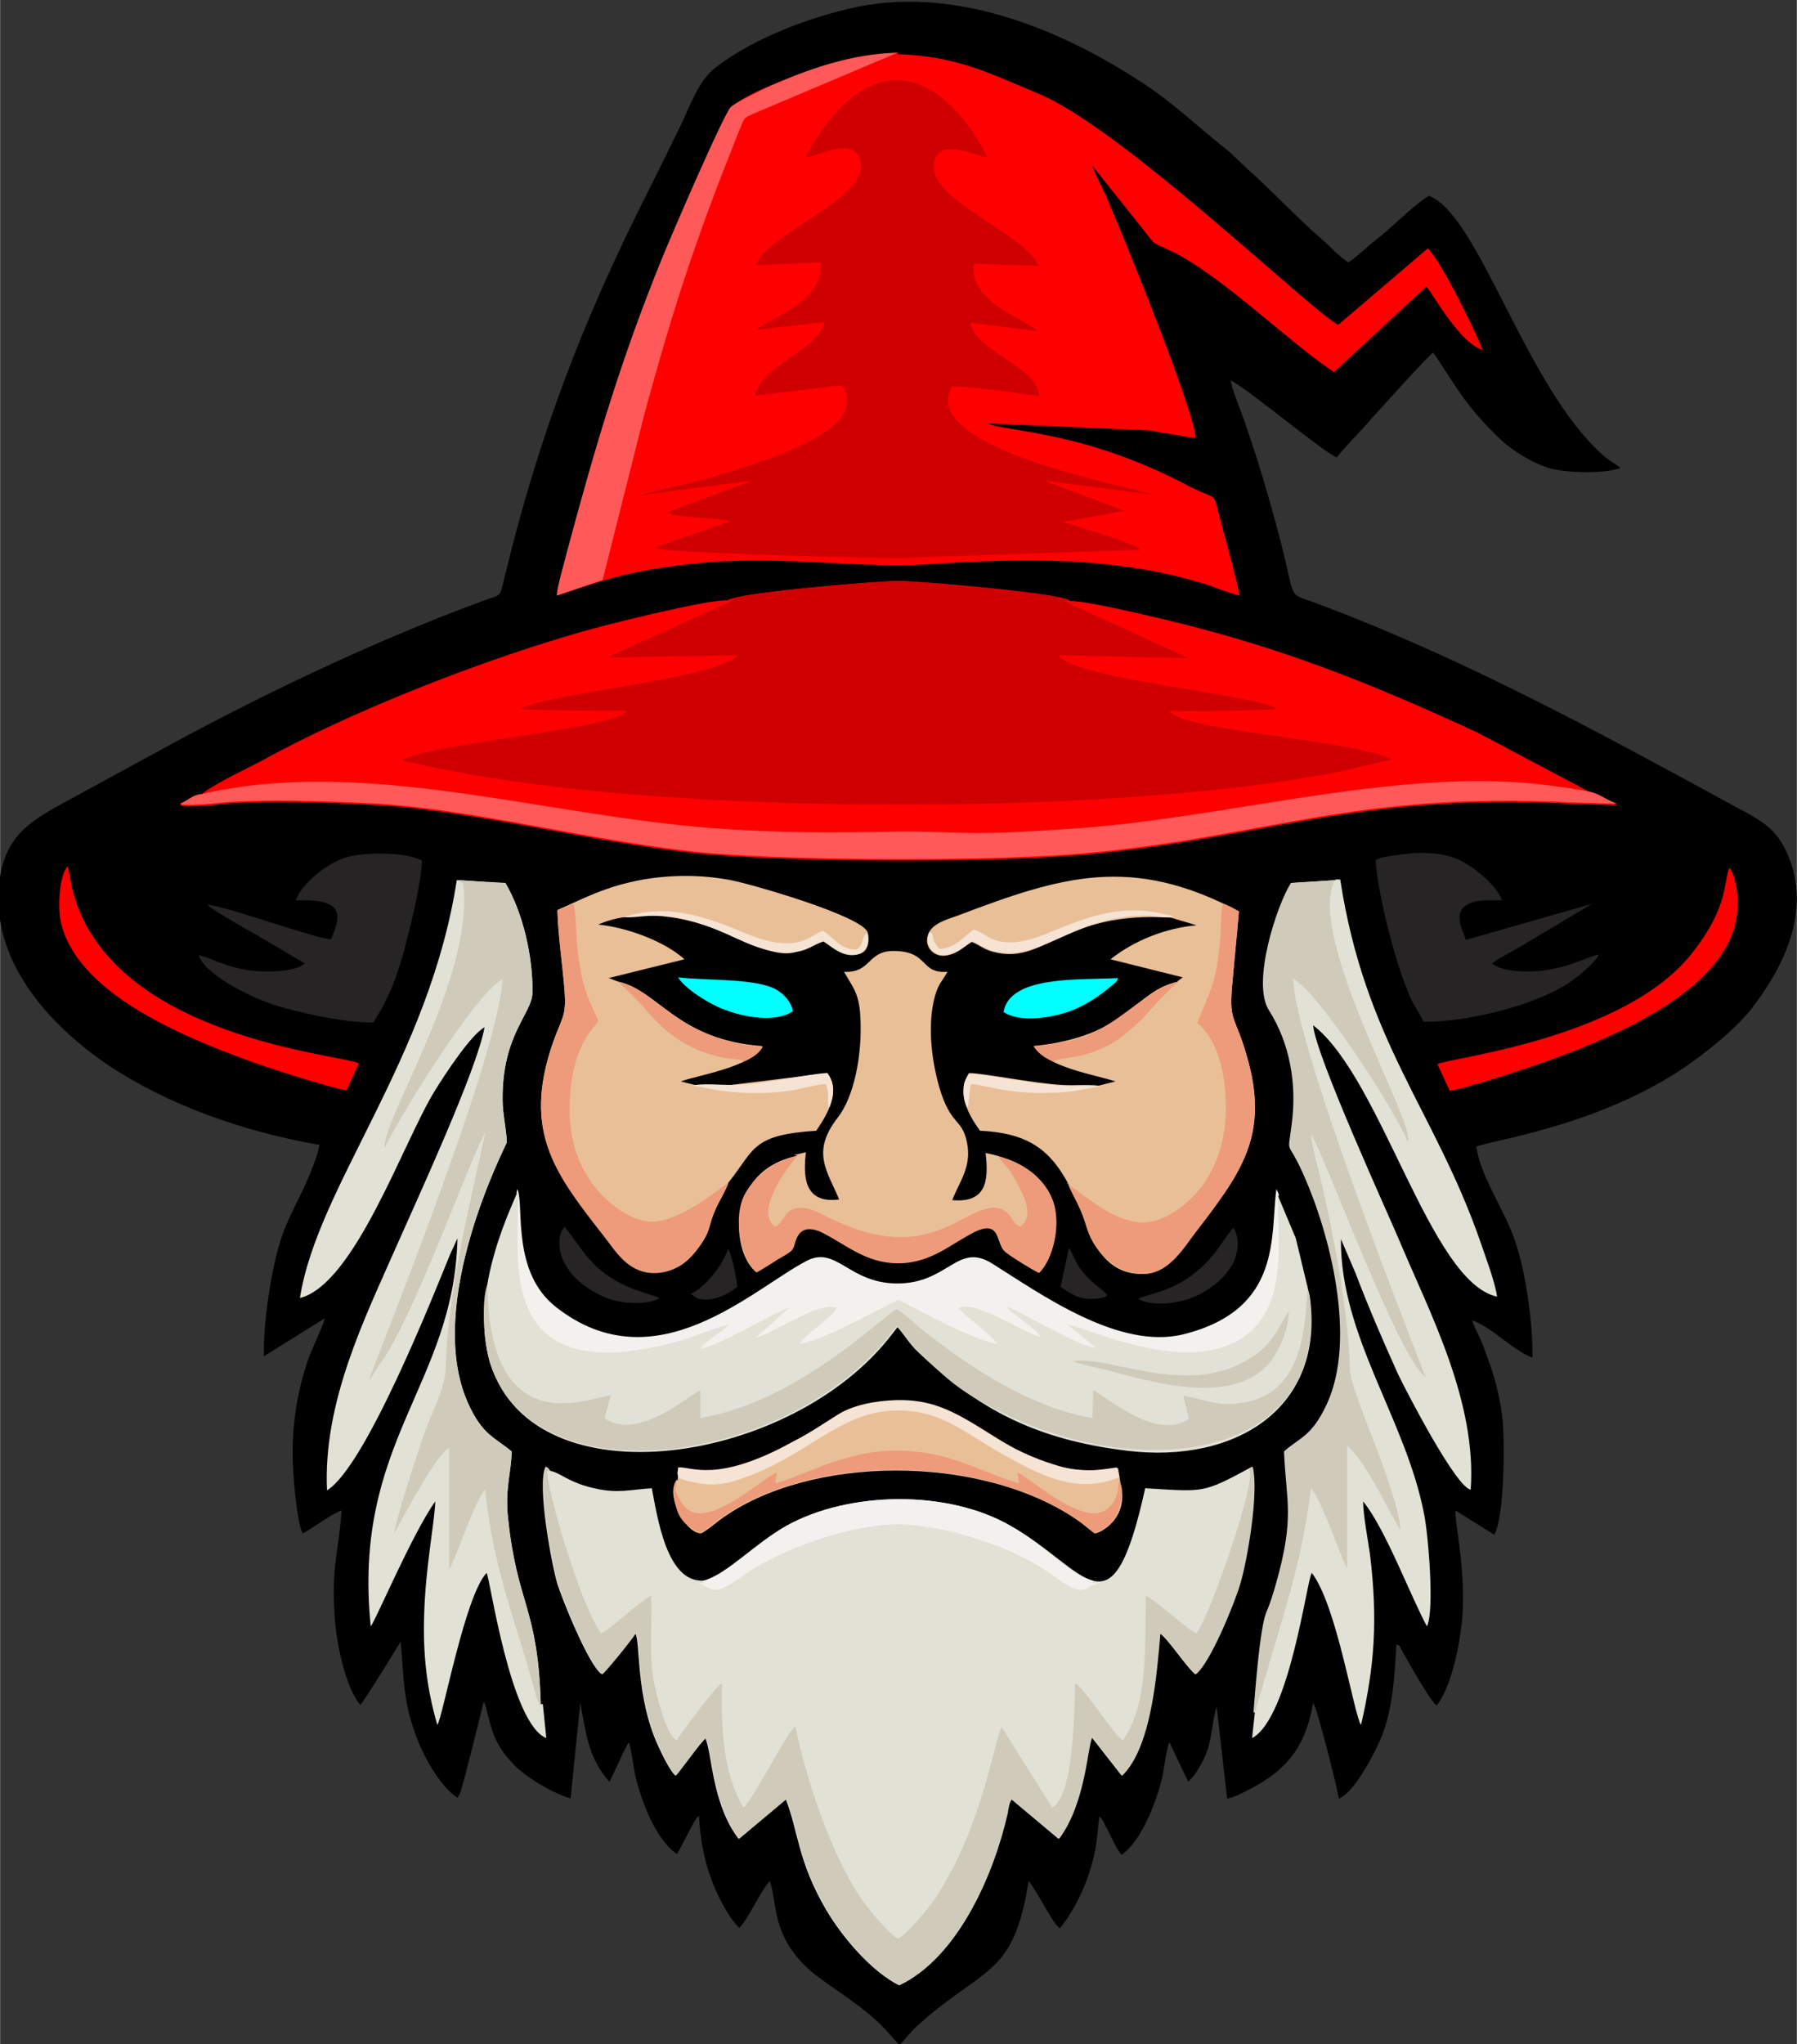 <?xml version="1.0" encoding="UTF-8"?>
<!DOCTYPE svg PUBLIC "-//W3C//DTD SVG 1.1//EN" "http://www.w3.org/Graphics/SVG/1.1/DTD/svg11.dtd">
<!-- Creator: CorelDRAW -->
<svg xmlns="http://www.w3.org/2000/svg" xml:space="preserve" width="12.91mm" height="14.683mm" version="1.1" style="shape-rendering:geometricPrecision; text-rendering:geometricPrecision; image-rendering:optimizeQuality; fill-rule:evenodd; clip-rule:evenodd"
viewBox="0 0 25.89 29.45"
 xmlns:xlink="http://www.w3.org/1999/xlink"
 xmlns:xodm="http://www.corel.com/coreldraw/odm/2003">
 <rect x="0" y="0" width="25.89" height="29.45" fill="#333333" stroke="none"/>
 <defs>
  <style type="text/css">
   <![CDATA[
    .fil0 {fill:black}
    .fil8 {fill:aqua}
    .fil5 {fill:#262425}
    .fil7 {fill:#CF0000}
    .fil11 {fill:#CFCABA}
    .fil9 {fill:#E2E1D6}
    .fil1 {fill:#E9BF97}
    .fil4 {fill:#ED9B7A}
    .fil10 {fill:#F2F1EE}
    .fil3 {fill:#F5E3D3}
    .fil2 {fill:red}
    .fil6 {fill:#FF5959}
   ]]>
  </style>
 </defs>
 <g id="Camada_x0020_1">
  <g id="Figs_Desenho_VarCor_012">
   <path class="fil0" d="M4.6 16.48c-0.01,0.16 -0.18,0.54 -0.25,0.69 -0.11,0.22 -0.21,0.41 -0.3,0.67 -0.14,0.42 -0.26,1.2 -0.25,1.7l0.88 -0.55c-0.07,0.22 -0.18,0.41 -0.26,0.65 -0.17,0.52 -0.24,1.08 -0.19,1.64 0.01,0.18 0.06,0.69 0.13,0.81 0.16,-0.08 0.41,-0.28 0.56,-0.33 -0.04,0.61 -0.15,0.78 -0.1,1.53 0.02,0.34 0.15,1.02 0.37,1.27 0.04,-0.03 0.51,-0.79 0.58,-0.91 0.05,0.49 0.03,0.83 0.21,1.32 0.1,0.3 0.35,0.76 0.61,0.93l0.04 -0.07c0.07,-0.22 0.28,-1.08 0.34,-1.32 0.05,0.12 0.08,0.33 0.15,0.5 0.07,0.17 0.17,0.29 0.27,0.4 0.17,0.18 0.52,0.4 0.83,0.5l0.14 -1.38c0.09,0.5 0.13,0.81 0.42,1.14 0.06,-0.11 0.23,-0.51 0.28,-0.57 0.03,0.07 0.07,0.37 0.09,0.47 0.09,0.38 0.29,0.92 0.6,1.14 0.07,-0.09 0.26,-0.53 0.32,-0.55 0.02,0.33 0.07,0.63 0.18,0.92 0.08,0.22 0.26,0.57 0.4,0.69 0.1,-0.07 0.32,-0.55 0.44,-0.67 0.12,0.32 -0,0.86 0.71,1.39 0.3,0.22 0.64,0.43 0.9,0.69 0.09,0.09 0.17,0.19 0.26,0.28 0.1,-0.1 0.15,-0.18 0.25,-0.27 0.11,-0.1 0.18,-0.16 0.28,-0.24 0.8,-0.63 1.13,-0.61 1.33,-1.85 0.13,0.15 0.33,0.59 0.45,0.68 0.24,-0.29 0.43,-0.72 0.51,-1.13 0.03,-0.16 0.04,-0.34 0.06,-0.48 0.05,0.04 0.06,0.08 0.09,0.14 0.07,0.12 0.14,0.31 0.23,0.41 0.29,-0.2 0.5,-0.76 0.59,-1.13 0.02,-0.11 0.06,-0.42 0.1,-0.49l0.27 0.57 0.09 -0.1c0.08,-0.12 0.15,-0.24 0.19,-0.37 0.06,-0.17 0.08,-0.49 0.13,-0.61l0.15 1.32c0.08,0 0.34,-0.14 0.43,-0.19 0.47,-0.27 0.71,-0.6 0.81,-1.19 0.06,0.08 0.35,1.24 0.37,1.38 0.23,-0.08 0.54,-0.7 0.62,-0.9 0.16,-0.42 0.18,-0.83 0.21,-1.32 0.06,0.02 0.05,0.03 0.08,0.09 0.09,0.16 0.41,0.73 0.5,0.79 0.22,-0.28 0.34,-0.91 0.37,-1.28 0.05,-0.69 -0.11,-1.34 -0.1,-1.53l0.56 0.35c0.15,-0.26 0.15,-1.35 0.12,-1.66 -0.03,-0.26 -0.09,-0.52 -0.17,-0.76 -0.04,-0.11 -0.08,-0.22 -0.12,-0.33 -0.04,-0.1 -0.12,-0.24 -0.15,-0.34 0.3,0.11 0.57,0.42 0.87,0.54 0.01,-0.49 -0.1,-1.25 -0.25,-1.68 -0.15,-0.45 -0.49,-0.91 -0.56,-1.36 0.17,-0.09 1.88,-0.3 3.18,-1.27 0.28,-0.21 0.58,-0.46 0.78,-0.71 0.46,-0.59 0.87,-1.4 0.54,-2.2 -0.16,-0.4 -0.39,-0.52 -0.77,-0.72 -1.96,-1.07 -3.9,-2.13 -6.01,-2.92 -0.47,-0.18 -0.3,-0 -0.55,-0.94 -0.15,-0.58 -0.32,-1.15 -0.52,-1.72 -0.05,-0.14 -0.17,-0.44 -0.19,-0.56 0.21,0.09 1.33,1.03 1.53,1.11 0.15,-0.19 0.35,-0.38 0.51,-0.57 0.1,-0.11 0.83,-0.92 0.88,-0.94 0.09,0.12 0.3,0.47 0.45,0.67 0.18,0.24 0.33,0.4 0.53,0.59 0.16,0.15 0.44,0.33 0.71,0.41 0.23,0.06 0.79,0.08 1.01,-0.01 -0.08,-0.06 -0.17,-0.11 -0.24,-0.17 -1.13,-0.99 -1.79,-3.46 -2.52,-3.75 -0.17,0.1 -0.42,0.34 -0.58,0.48 -0.1,0.09 -0.19,0.16 -0.29,0.24 -0.06,0.06 -0.23,0.2 -0.29,0.24 -0.06,-0.03 -0.14,-0.11 -0.19,-0.15 -0.07,-0.07 -0.11,-0.11 -0.18,-0.17 -0.37,-0.32 -0.7,-0.68 -1.07,-1.01 -0.12,-0.11 -0.23,-0.23 -0.36,-0.33 -0.39,-0.31 -0.73,-0.64 -1.16,-0.92 -1.18,-0.78 -2.76,-1.44 -4.26,-1.07 -0.71,0.17 -1.44,0.48 -1.91,0.85 -0.24,0.19 -0.35,0.53 -0.51,0.86 -0.15,0.31 -0.31,0.63 -0.46,0.93 -0.93,1.84 -1.57,3.51 -2.06,5.54 -0.08,0.33 -0.04,0.24 -0.35,0.36 -1.57,0.58 -3.24,1.38 -4.71,2.19l-1.34 0.73c-0.49,0.27 -0.83,0.5 -0.89,1.19 -0.09,1.13 0.79,2.03 1.57,2.56 0.87,0.58 1.95,0.96 3.03,1.15z"/>
   <path class="fil1" d="M10.5 17.03c0.38,-0.48 0.33,-0.68 1.26,-0.74 0.16,-0.24 0.36,-0.56 0.16,-0.83l-1.39 0.17 -0.52 -0 -0.2 -0.05c0.19,-0.08 1.05,-0.21 1.17,-0.51 -1.23,-0.09 -1.5,-0.81 -2.08,-0.93l-0.13 -0.05 1.09 -0.27c-0.27,-0.25 -0.82,-0.46 -1.24,-0.5 0.41,-0.19 1.12,-0.2 1.87,0.14 0.94,0.42 0.87,0.28 1.38,0.1 0.67,0.45 0.67,-0.02 0.63,-0.13 -0.09,-0.24 -1.7,-0.7 -1.97,-0.75 -0.42,-0.08 -0.84,-0.08 -1.26,-0.01 -0.56,0.1 -0.87,0.28 -1.24,0.44 0.01,0.36 0.07,0.76 0.1,1.12 0.04,0.47 -0.05,0.4 -0.22,0.96 -0.34,1.16 0.11,1.74 0.79,2.61 0.16,0.2 0.33,0.51 0.69,0.53 0.66,0.04 0.83,-0.71 0.91,-0.89 0.06,-0.14 0.16,-0.29 0.2,-0.42zm6.48 -2.89c-0.66,0.14 -0.69,0.78 -2.08,0.93 0.17,0.31 0.92,0.42 1.17,0.51l-0.24 0.06c-0.16,-0.02 -0.35,-0 -0.52,-0.01 -0.41,-0.02 -1.19,-0.18 -1.35,-0.17 -0.17,0.28 -0.03,0.57 0.16,0.83 0.83,0.04 1.13,0.37 1.46,1.17 0.08,0.18 0.24,0.95 0.94,0.89 0.32,-0.03 0.52,-0.35 0.67,-0.55 0.67,-0.88 1.12,-1.42 0.77,-2.6 -0.16,-0.56 -0.25,-0.47 -0.21,-0.97 0.03,-0.36 0.07,-0.73 0.1,-1.1 -1.55,-0.82 -2.55,-0.51 -4.05,0.06 -0.17,0.06 -0.35,0.11 -0.42,0.25 -0.08,0.18 0.05,0.33 0.21,0.33 0.19,-0.01 0.29,-0.13 0.41,-0.2 0.12,0.05 0.16,0.1 0.3,0.14 0.75,0.21 0.99,-0.59 2.57,-0.49l0.37 0.11c-0.45,0.04 -0.9,0.22 -1.24,0.49l1.04 0.26 -0.08 0.06zm-7.23 7.18c-0.17,0.21 0.12,0.77 0.35,0.77 0.07,-0.03 0.2,-0.14 0.28,-0.2 1.27,-0.93 3.73,-0.95 5.13,0 0.09,0.06 0.18,0.14 0.26,0.2 0.06,0.01 0.52,-0.21 0.37,-0.74l-0.03 -0.2c-1.55,0.24 -1.94,-1 -3.18,-0.97 -0.75,0.02 -0.86,0.25 -1.5,0.61 -1.1,0.61 -1.47,0.35 -1.65,0.37l-0.02 0.17zm1.74 -4.67c-1.06,0.22 -0.95,1.41 -0.59,1.68l0.49 -0.31c0.1,-0.09 0.06,-0.46 0.43,-0.28 0.35,0.17 0.64,0.45 1.11,0.45 0.48,0 0.77,-0.29 1.12,-0.46 0.37,-0.17 0.3,0.2 0.43,0.3 0.1,0.08 0.38,0.25 0.48,0.3 0.28,-0.27 0.63,-1.44 -0.76,-1.72 0.05,0.42 -0,0.72 -0.48,0.68 0.09,-0.25 0.29,-0.48 0.21,-0.84 -0.07,-0.33 -0.21,-0.23 -0.37,-0.7 -0.13,-0.4 -0.21,-0.96 -0.09,-1.4 0.05,-0.18 0.11,-0.22 0.18,-0.35 -0.4,0.03 -0.26,-0.29 -0.76,-0.3 -0.4,-0.01 -0.33,0.32 -0.73,0.3 0.16,0.28 0.24,0.33 0.24,0.83 0,0.4 -0.09,0.96 -0.33,1.27 -0.39,0.5 -0.15,0.77 0.02,1.18 -0.54,0.07 -0.51,-0.39 -0.48,-0.68l-0.17 0.04z"/>
   <path class="fil2" d="M12.94 0.76c-0.68,0.01 -2.09,0.49 -2.4,0.78 -0.1,0.09 -0.88,1.9 -1,2.2 -0.59,1.44 -0.96,2.71 -1.36,4.2 -0.04,0.17 -0.14,0.49 -0.15,0.64 0.61,-0.21 1.01,-0.34 1.71,-0.43 1.4,-0.19 2.52,0.05 3.62,-0.02 1.36,-0.09 2.71,-0.12 4.02,0.29 0.15,0.05 0.34,0.13 0.48,0.16 -0.03,-0.19 -0.25,-0.98 -0.31,-1.22 -0.07,-0.27 -0.03,-0.16 -0.41,-0.35 -1.52,-0.81 -2.62,-0.78 -2.91,-0.91l2.31 0.1c0.22,0.03 0.49,0.09 0.69,0.11 -0.05,-0.47 -1.06,-2.95 -1.28,-3.45 -0.06,-0.15 -0.16,-0.32 -0.21,-0.47l0.71 0.89c0.24,0.3 0.11,0.18 0.45,0.35 0.71,0.35 1.73,1.35 2.32,1.73l1.33 -1.23c0.08,0.07 0.47,0.81 0.81,0.91 -0.08,-0.23 -0.61,-1.31 -0.79,-1.46l-1.29 1.1c-0.39,-0.2 -3.14,-2.86 -4.34,-3.34 -0.66,-0.27 -1.13,-0.53 -2.01,-0.56zm-7.95 14.95l0.18 -0.39c-0.23,-0.13 -3.55,-0.36 -4.12,-2.47 -0.03,-0.1 -0.05,-0.3 -0.08,-0.37 -0.12,0.15 -0.14,0.57 -0.1,0.78 0.21,1.04 1.76,1.67 2.68,2.01 0.27,0.1 1.19,0.4 1.45,0.44zm15.91 -0c0.2,-0.02 1.2,-0.35 1.44,-0.44 0.91,-0.33 2.46,-0.98 2.67,-1.99 0.05,-0.25 0.03,-0.6 -0.09,-0.78 -0.09,0.18 0,0.55 -0.54,1.23 -0.97,1.24 -3.51,1.51 -3.67,1.6l0.18 0.39zm-5.5 -7.06c-0.11,-0.1 -2.15,-0.28 -2.46,-0.28 -0.31,0 -2.34,0.17 -2.46,0.28 -0.28,-0.02 -1.79,0.36 -2.13,0.46 -1.46,0.42 -3.3,1.14 -4.62,1.87 -0.17,0.09 -0.76,0.37 -0.84,0.48 -0.11,0.01 -0.2,0.1 -0.3,0.14 0.06,0.04 0.57,-0.01 0.63,-0.02 0.61,-0.05 1.46,-0.02 2.06,0.01 1.49,0.06 3.29,0.57 4.94,0.72 1.3,0.11 4.14,0.12 5.43,0 2.62,-0.24 3.86,-0.89 7,-0.73l0.65 0.02c-0.11,-0.05 -0.22,-0.15 -0.34,-0.16l-1.68 -0.89c-1.67,-0.77 -2.97,-1.28 -4.78,-1.69 -0.22,-0.05 -0.9,-0.21 -1.09,-0.2z"/>
   <path class="fil3" d="M13.94 15.95c0.02,-0.02 0.02,-0.25 0.05,-0.33 0.13,-0.02 0.61,0.2 1.47,0.1 0.14,-0.02 0.36,-0.07 0.45,-0.07l-0.08 -0c-0.16,-0.02 -0.35,-0 -0.52,-0.01 -0.41,-0.02 -1.19,-0.18 -1.35,-0.17 -0.05,0.08 -0.08,0.12 -0.08,0.25 0,0.09 0.02,0.18 0.06,0.24zm-4.18 5.28c0.02,0.06 -0.02,0.06 0.17,0.11 0.27,0.07 0.47,0.06 0.73,-0.03 0.99,-0.33 1.43,-0.99 2.28,-0.99 0.64,0 0.96,0.33 1.54,0.65 0.49,0.27 1.03,0.57 1.65,0.31l-0.04 -0.14c-0.39,0.06 -0.56,0.07 -0.93,-0.05 -1.04,-0.33 -1.31,-0.94 -2.24,-0.92 -0.31,0.01 -0.63,0.07 -0.85,0.21 -0.21,0.13 -0.41,0.27 -0.65,0.39 -1.1,0.61 -1.47,0.35 -1.65,0.37l-0.01 0.08zm-0.78 -8.02c0.26,0.04 0.56,-0.17 1.5,0.25 0.33,0.15 0.68,0.33 1.06,0.24 0.14,-0.04 0.21,-0.1 0.32,-0.14 0.11,0.07 0.23,0.19 0.4,0.2 0.19,0.01 0.29,-0.15 0.23,-0.32 -0.08,0.04 -0.04,0.2 -0.16,0.24 -0.2,0.01 -0.33,-0.18 -0.47,-0.27 -0.16,0.04 -0.26,0.24 -0.73,0.16 -0.25,-0.05 -0.46,-0.16 -0.67,-0.24 -0.5,-0.18 -0.9,-0.28 -1.44,-0.13 -0.07,0.02 -0.08,-0 -0.04,0.02zm4.41 0.22c-0.08,0.18 0.05,0.33 0.21,0.33 0.19,-0.01 0.29,-0.13 0.41,-0.2 0.12,0.05 0.16,0.1 0.3,0.14 0.65,0.18 1.15,-0.49 2.15,-0.51 0.14,-0 0.31,0.04 0.43,0.02 0.05,-0.02 -0.08,-0.03 -0.12,-0.04 -0.07,-0.02 -0.13,-0.03 -0.2,-0.04 -0.41,-0.05 -0.78,0.04 -1.14,0.18 -0.22,0.08 -0.43,0.19 -0.66,0.24 -0.14,0.03 -0.27,0.04 -0.41,0 -0.14,-0.04 -0.22,-0.13 -0.33,-0.16 -0.12,0.08 -0.27,0.28 -0.5,0.28 -0.02,-0.04 -0.05,-0.06 -0.07,-0.11 -0.03,-0.07 -0,-0.1 -0.06,-0.13zm-3.37 2.2l-0.05 0.01c0.15,0.02 0.3,0.06 0.47,0.08 0.36,0.04 0.66,0.04 1.02,-0.02 0.1,-0.02 0.36,-0.09 0.44,-0.08 0.05,0.16 0.02,0.18 0.03,0.27l0.01 0.05c0,-0 0,0.01 0.01,0.01 0.07,-0.19 0.08,-0.34 -0.03,-0.49 -0.1,-0.01 -0.73,0.11 -0.9,0.13 -0.16,0.02 -0.32,0.04 -0.49,0.04 -0.16,0 -0.35,-0.02 -0.51,0z"/>
   <path class="fil4" d="M10.5 17.03c-0.22,0.17 -0.64,0.49 -0.99,0.56 -0.4,0.08 -0.82,-0.32 -0.98,-0.54 -0.23,-0.33 -0.35,-0.7 -0.32,-1.22 0.04,-0.81 0.38,-1.05 0.41,-1.12 -0.05,-0.13 -0.11,-0.23 -0.16,-0.37 -0.2,-0.56 -0.13,-1.07 -0.2,-1.32l-0.23 0.1c0.01,0.36 0.07,0.76 0.1,1.12 0.04,0.47 -0.05,0.4 -0.22,0.96 -0.34,1.16 0.11,1.74 0.79,2.61 0.16,0.2 0.33,0.51 0.69,0.53 0.36,0.02 0.61,-0.25 0.74,-0.46 0.11,-0.17 0.09,-0.26 0.17,-0.44 0.06,-0.14 0.16,-0.29 0.2,-0.42zm4.69 -1.73c0.03,-0.05 -0.01,-0.01 0.04,-0.03 0.1,-0.04 0.57,-0.02 1,-0.39 0.14,-0.11 0.24,-0.21 0.37,-0.36 0.06,-0.07 0.12,-0.13 0.18,-0.19 0.03,-0.03 0.06,-0.06 0.09,-0.09l0.11 -0.1c-0.32,0.07 -0.69,0.41 -0.94,0.57 -0.38,0.25 -0.62,0.31 -1.15,0.36 0.06,0.1 0.17,0.18 0.29,0.22zm-4.5 0c0.12,-0.04 0.25,-0.12 0.3,-0.22 -1.23,-0.09 -1.5,-0.81 -2.08,-0.93 0.15,0.14 0.25,0.23 0.38,0.38 0.32,0.38 0.63,0.6 1.14,0.71 0.16,0.03 0.29,0.01 0.27,0.07zm-0.94 6.02c-0.09,0.11 -0.02,0.4 0.03,0.5 0.06,0.12 0.17,0.21 0.31,0.26 0.07,-0.03 0.2,-0.14 0.28,-0.2 1.27,-0.93 3.73,-0.95 5.13,0 0.09,0.06 0.18,0.14 0.26,0.2 0.14,-0.02 0.28,-0.15 0.33,-0.26 0.05,-0.1 0.12,-0.37 0.03,-0.48 -0.01,0.04 0.02,0.28 -0.2,0.42 -0.33,0.21 -1.05,-0.44 -1.26,-0.55l0.02 0.16c-0.6,-0.18 -1,-0.47 -1.76,-0.47 -0.38,0 -0.62,0.07 -0.94,0.17 -0.27,0.09 -0.55,0.23 -0.81,0.3l0.02 -0.16c-0.24,0.12 -0.93,0.76 -1.26,0.55 -0.07,-0.05 -0.11,-0.1 -0.14,-0.17 -0.11,-0.18 -0.03,-0.12 -0.05,-0.27zm4.62 -4.67c0.16,0.2 0.17,0.17 0.32,0.46 0.08,0.15 0.2,0.44 0.01,0.56 -0.14,-0.04 -0.12,-0.25 -0.35,-0.27 -0.47,-0.04 -0.95,0.85 -2.37,0.16 -0.11,-0.05 -0.3,-0.17 -0.46,-0.16 -0.23,0.01 -0.22,0.22 -0.35,0.27 -0.2,-0.13 -0.06,-0.42 0.01,-0.57 0.04,-0.08 0.09,-0.16 0.14,-0.23 0.06,-0.09 0.1,-0.13 0.17,-0.22 -0.34,0.07 -0.68,0.34 -0.79,0.62 -0.15,0.39 0.03,0.93 0.2,1.06 0.06,-0.03 0.19,-0.11 0.25,-0.15 0.07,-0.05 0.18,-0.1 0.24,-0.15 0.08,-0.07 0.04,-0.15 0.13,-0.26 0.08,-0.09 0.2,-0.07 0.31,-0.02 0.35,0.17 0.64,0.45 1.11,0.45 0.48,-0 0.77,-0.29 1.12,-0.46 0.37,-0.17 0.3,0.2 0.43,0.3 0.1,0.08 0.38,0.25 0.48,0.3 0.21,-0.2 0.33,-0.73 0.19,-1.07 -0.11,-0.28 -0.44,-0.55 -0.8,-0.61zm1.01 0.39c0.04,0.11 0.14,0.28 0.2,0.42 0.07,0.16 0.07,0.27 0.17,0.44 0.12,0.21 0.4,0.48 0.77,0.45 0.32,-0.03 0.52,-0.35 0.67,-0.55 0.67,-0.88 1.12,-1.42 0.77,-2.6 -0.16,-0.56 -0.25,-0.47 -0.21,-0.97 0.03,-0.36 0.07,-0.73 0.1,-1.1 -0.07,-0.04 -0.15,-0.09 -0.23,-0.11 -0.04,0.13 -0.02,0.35 -0.04,0.5 -0.05,0.64 -0.13,0.71 -0.33,1.22 0.27,0.21 0.4,0.67 0.41,1.12 0.02,0.48 -0.1,0.89 -0.33,1.21 -0.15,0.21 -0.57,0.62 -0.99,0.53 -0.4,-0.08 -0.69,-0.37 -0.97,-0.55z"/>
   <path class="fil5" d="M4.25 12.97c0.18,-0 0.4,-0.01 0.53,0.08 0.16,0.12 0.04,0.34 -0.01,0.48 -0.22,-0 -1.45,-0.46 -1.79,-0.5 0.06,0.07 0.62,0.39 0.7,0.43l0.71 0.42c-0.15,0.13 -0.57,0.13 -0.8,0.1 -0.38,-0.06 -0.54,-0.18 -0.73,-0.22 0.09,0.28 0.72,0.59 1.04,0.7 0.35,0.12 1.08,0.28 1.48,0.27 0.04,-0.08 0.09,-0.14 0.14,-0.24 0.04,-0.08 0.08,-0.17 0.12,-0.25 0.07,-0.18 0.14,-0.38 0.19,-0.58 0.09,-0.35 0.23,-0.9 0.25,-1.26 -0.22,-0.13 -0.86,-0.13 -1.12,-0.04 -0.27,0.09 -0.62,0.38 -0.7,0.61z"/>
   <path class="fil5" d="M19.82 12.39c0.02,0.45 0.31,1.63 0.55,2.08 0.05,0.09 0.11,0.17 0.14,0.25 0.58,0.01 1.57,-0.22 2.08,-0.55 0.12,-0.08 0.39,-0.29 0.45,-0.42 -0.19,0.04 -0.34,0.15 -0.72,0.22 -0.22,0.04 -0.66,0.05 -0.82,-0.09 0.07,-0.06 0.26,-0.16 0.35,-0.21l1.09 -0.65 -1.82 0.52c-0.04,-0.13 -0.17,-0.35 -0.02,-0.48 0.13,-0.11 0.35,-0.09 0.54,-0.09 -0.06,-0.2 -0.42,-0.51 -0.68,-0.61 -0.17,-0.06 -0.38,-0.08 -0.58,-0.07 -0.11,0.01 -0.46,0.04 -0.56,0.1z"/>
   <path class="fil5" d="M16.4 18.71c0.14,0.09 0.42,0.08 0.59,0.04 0.3,-0.06 0.62,-0.27 0.77,-0.54 0.08,-0.15 0.11,-0.38 0.01,-0.52 -0.07,0.07 -0.19,0.26 -0.26,0.35 -0.46,0.58 -0.95,0.58 -1.11,0.67zm-6.37 -0.01c0.21,0.07 0.44,-0.04 0.59,-0.16 -0,-0.1 -0.08,-0.48 -0.13,-0.55 -0.08,0.24 -0.33,0.56 -0.54,0.65l0.09 0.06zm-1.9 -1.02c-0.12,0.13 -0.07,0.4 0.01,0.53 0.09,0.16 0.18,0.24 0.32,0.34 0.12,0.08 0.28,0.17 0.46,0.2 0.17,0.03 0.44,0.04 0.58,-0.05 -0.05,-0.03 -0.29,-0.09 -0.45,-0.16 -0.54,-0.24 -0.64,-0.53 -0.92,-0.87zm7.15 0.86c0.17,0.11 0.27,0.19 0.51,0.17 0.18,-0.02 0.15,-0.05 0.16,-0.06 -0.12,-0.12 -0.21,-0.16 -0.32,-0.29 -0.16,-0.18 -0.17,-0.32 -0.23,-0.38l-0.12 0.56z"/>
   <path class="fil6" d="M2.89 11.44c-0.11,0.01 -0.2,0.1 -0.3,0.14 0.06,0.04 0.57,-0.01 0.63,-0.02 0.61,-0.05 1.46,-0.02 2.06,0.01 1.49,0.06 3.29,0.57 4.94,0.72 1.3,0.11 4.14,0.12 5.43,0 2.62,-0.24 3.86,-0.89 7,-0.73l0.65 0.02c-0.39,-0.16 -0.12,-0.15 -0.94,-0.26 -2.11,-0.29 -4.55,0.44 -6.79,0.61 -0.43,0.03 -0.87,0.06 -1.31,0.07 -0.45,0.01 -0.92,-0.03 -1.35,-0.02 -0.92,0.02 -1.74,0.02 -2.65,-0.05 -2.48,-0.19 -5.02,-1.03 -7.36,-0.49zm5.79 -3.08l0.6 -2.38c0.45,-1.66 0.78,-2.63 1.39,-4.15 0.06,-0.14 0.05,-0.13 0.18,-0.19l2.08 -0.88c-0.65,0.01 -1.31,0.24 -1.88,0.5 -0.09,0.04 -0.47,0.23 -0.52,0.28 -0.1,0.09 -0.88,1.9 -1,2.2 -0.59,1.45 -0.96,2.71 -1.36,4.2 -0.04,0.17 -0.14,0.49 -0.15,0.64l0.65 -0.22z"/>
   <path class="fil7" d="M10.48 8.64l0.08 0.01 -1.81 0.82 1.88 -0.03c-0.26,0.33 -2.74,0.55 -3.13,0.77 0.12,0.03 1.32,0.03 1.53,0.03 -0.14,0.26 -2.73,0.45 -3.24,0.71 0.34,0.1 1.25,0.26 1.64,0.31 3.15,0.46 8.75,0.47 11.85,-0.14l0.78 -0.18c-0.6,-0.29 -3.07,-0.41 -3.21,-0.7 0.18,0.01 1.47,0 1.54,-0.03 -0.3,-0.21 -2.91,-0.42 -3.14,-0.77l1.87 0.04 -1.79 -0.82 0.08 -0.01c-0.11,-0.1 -2.15,-0.28 -2.46,-0.28 -0.31,0 -2.34,0.17 -2.46,0.28zm1.15 -6.38c0.17,-0.01 0.62,-0.28 0.75,0.01 0.24,0.56 -1.29,1.05 -1.49,1.55l0.93 -0.04c0.07,0.58 -0.8,0.83 -0.92,0.97l0.98 -0.11c-0.08,0.4 -0.92,0.62 -1,1.06l1.24 -0.15c0.12,0.12 0.1,0.32 0.01,0.45 -0.33,0.48 -1.91,0.9 -2.5,1.03 -0.15,0.03 -0.36,0.1 -0.5,0.12 0.03,-0.01 1.55,-0.21 1.7,-0.22l-1.22 0.45c0.1,0.09 0.77,0.07 0.91,0.13l-1.09 0.38c0.05,0.08 3.21,0.15 3.48,0.15l3.52 -0.12c-0.08,-0.1 -1,-0.36 -1.12,-0.4l0.89 -0.16 -1.17 -0.44 1.6 0.21 -0.91 -0.23c-0.52,-0.14 -2.43,-0.64 -2,-1.33 0.1,-0.02 1.12,0.11 1.25,0.14 0.01,-0.41 -0.92,-0.65 -0.99,-1.06l0.97 0.12c-0.13,-0.15 -1,-0.41 -0.92,-0.97l0.93 0.03c-0.2,-0.49 -1.68,-0.97 -1.49,-1.53 0.1,-0.31 0.59,-0.05 0.76,-0.03 -0.6,-1.17 -1.54,-1.6 -2.39,-0.39 -0.07,0.1 -0.2,0.3 -0.23,0.39z"/>
   <path class="fil8" d="M11.42 14.57c-0.25,0.17 -0.71,0.08 -0.97,-0.02 -0.23,-0.08 -0.6,-0.32 -0.68,-0.47 0.42,0.05 1.13,0.01 1.42,0.18 0.09,0.05 0.21,0.17 0.23,0.3zm3.04 0c0.1,-0.52 1.1,-0.45 1.65,-0.48 -0.02,0.05 -0.02,0.05 -0.08,0.1 -0.19,0.16 -0.38,0.29 -0.62,0.38 -0.25,0.09 -0.71,0.17 -0.95,0.01z"/>
   <path class="fil9" d="M10.14 22.77c-0.54,0.04 -0.67,-0.93 -0.75,-1.33 -0.32,0.02 -0.49,0.08 -0.83,0 -0.37,-0.08 -0.51,-0.24 -0.64,-0.25 -0.04,-0.05 -0.02,-0.03 -0.06,-0.06 -0.13,0.25 0.09,1.43 0.17,1.69 0.05,0.17 0.45,1.18 0.64,1.3 0.07,-0.06 0.45,-0.53 0.48,-0.59 0.08,0.1 0,0.92 0.34,1.64 0.04,0.09 0.16,0.34 0.24,0.41 0.11,-0.13 0.34,-0.46 0.43,-0.54 0.1,0.2 0.09,0.94 0.48,1.45l0.68 -0.57c0.18,0.45 0.17,0.89 0.58,1.59 0.23,0.39 0.64,0.88 1.05,1.09 0.84,-0.4 1.36,-1.59 1.56,-2.48 0.01,-0.06 0.02,-0.15 0.06,-0.2l0.68 0.57c0.39,-0.52 0.41,-1.36 0.48,-1.46l0.43 0.55c0.43,-0.42 0.5,-1.51 0.55,-2.05 0.12,0.08 0.37,0.47 0.51,0.59 0.2,-0.15 0.55,-1 0.64,-1.3 0.1,-0.34 0.27,-1.3 0.18,-1.69 -0.72,0.39 -0.68,0.36 -1.54,0.31 -0.49,2.21 -0.83,1.17 -1.94,0.54 -0.9,-0.52 -2.32,-0.5 -3.22,-0 -0.46,0.26 -0.86,0.7 -1.19,0.79zm8.29 -5.55l-0.03 -0.07c-0.09,0.67 0.09,1.73 -1.33,2.09 -0.94,0.24 -2.08,-0.59 -2.77,-1.02 -0.5,-0.31 -0.63,0.3 -1.38,0.29 -0.68,-0.01 -0.86,-0.54 -1.28,-0.33 -0.78,0.4 -2.18,1.8 -3.62,0.67 -0.65,-0.51 -0.47,-1.46 -0.56,-1.7 -0.02,0.11 -0.74,1.44 -0.39,2.51 0.64,2 4.36,1.44 5.79,-0.45l0.07 -0.09c0.11,0.12 0.17,0.24 0.3,0.36 0.86,0.82 1.69,1.26 3.01,1.42 1.57,0.19 2.86,-0.62 2.63,-2.23l-0.2 -0.83 -0.26 -0.62zm-10.64 7.33c-0.04,-1.4 -0.34,-1.43 -0.47,-2.67 -0.05,-0.44 0.05,-0.68 0.05,-0.97 -0.24,-0.2 -0.42,-0.23 -0.63,-0.7 -0.64,-1.44 0.56,-3.73 0.56,-3.75 -0,-0.17 -0.06,-0.41 -0.06,-0.61 -0.01,-0.95 0.43,-1.25 0.43,-1.55 0.01,-0.52 -0.14,-1.16 -0.39,-1.58l-0.7 -0.04c-0.4,2.59 -2.01,4.41 -2.26,6.02 0.79,-0.2 1.49,-2.25 1.94,-2.98 0.16,-0.26 0.53,-0.82 0.72,-0.92 -0.11,0.62 -1,2.54 -1.29,3.2 -0.43,0.98 -1.04,2.2 -0.98,3.47 0.55,-0.33 1.53,-2.8 1.77,-3.39l0.11 -0.24c-0.05,2.12 -1.52,2.93 -1.25,5.59 0.06,-0.06 0.6,-1.34 0.93,-1.8 -0.01,0.31 -0.14,0.93 -0.16,1.63 -0.02,0.58 0.04,1.08 0.19,1.59 0.08,-0.12 0.4,-1.87 0.71,-2.19 0.05,0.08 0.34,2.17 0.86,2.38l-0.05 -0.49zm11.45 -11.87l-0.63 0.04c-0.2,0.31 -0.57,1.43 -0.32,1.83 0.3,0.47 0.41,1.06 0.33,1.65 -0.06,0.48 -0.07,0.18 0.17,0.72 0.38,0.85 0.77,2.36 0.34,3.3 -0.22,0.48 -0.4,0.49 -0.62,0.69 0.03,0.73 0.16,0.93 -0.12,1.92 -0.26,0.9 -0.23,0.68 -0.31,1.84l-0.04 0.37c0.54,-0.29 0.79,-2.29 0.86,-2.38 0.36,0.46 0.61,2.06 0.71,2.19 0.2,-0.87 0.24,-1.53 0.13,-2.45 -0.03,-0.21 -0.1,-0.58 -0.1,-0.77 0.32,0.39 0.68,1.36 0.92,1.8 0.11,-0.23 0.02,-1.31 -0.04,-1.61 -0.26,-1.37 -1.21,-2.56 -1.2,-3.97l0.21 0.49c0.19,0.5 0.39,0.96 0.61,1.45 0.13,0.27 0.84,1.64 1.05,1.67 0.09,-1.25 -0.58,-2.53 -0.99,-3.5 -0.17,-0.41 -1.25,-2.76 -1.28,-3.19 0.99,0.77 1.68,3.7 2.65,3.91 -0.03,-0.22 -0.17,-0.58 -0.24,-0.79 -0.66,-1.9 -1.66,-2.88 -2.02,-5.22l-0.07 0z"/>
   <path class="fil10" d="M7.46 17.2c0.04,0.8 -0.37,2.68 1.95,2.21 0.51,-0.1 0.77,-0.25 1.09,-0.33 -0.09,0.12 -0.33,0.22 -0.41,0.35 0.29,-0.05 1.02,-0.5 1.29,-0.6l-0.49 0.44c0.23,-0.05 0.92,-0.53 1.16,-0.43 0.02,0.08 -0.45,0.38 -0.53,0.52 0.4,-0.06 1.37,-0.63 1.42,-0.63 0.06,0 0.96,0.54 1.42,0.63 -0.07,-0.14 -0.52,-0.44 -0.54,-0.52 0.24,-0.11 0.95,0.37 1.17,0.42 -0.08,-0.15 -0.38,-0.29 -0.49,-0.44 0.26,0.1 1.03,0.57 1.29,0.6l-0.41 -0.34c0.24,0.03 1.53,0.66 2.36,0.28 0.9,-0.4 0.64,-1.59 0.68,-2.16l-0.03 -0.07c-0.09,0.67 0.09,1.73 -1.33,2.09 -0.94,0.24 -2.08,-0.59 -2.77,-1.02 -0.5,-0.31 -0.63,0.3 -1.38,0.29 -0.68,-0.01 -0.86,-0.54 -1.28,-0.33 -0.78,0.4 -2.18,1.8 -3.62,0.67 -0.65,-0.51 -0.47,-1.46 -0.56,-1.7l-0.01 0.06zm2.68 5.57c-0.05,0.04 0.07,0.04 -0.1,0.04 0.25,0.03 0.15,0.26 0.68,-0.12 0.55,-0.39 1.55,-0.73 2.22,-0.73 0.69,0.01 1.68,0.33 2.22,0.73 0.5,0.37 0.43,0.16 0.68,0.12 -0.17,0 -0.05,0 -0.1,-0.04 -0.23,-0.06 -0.44,-0.26 -0.6,-0.38 -0.2,-0.15 -0.35,-0.28 -0.59,-0.41 -0.9,-0.52 -2.32,-0.5 -3.22,-0 -0.46,0.26 -0.86,0.7 -1.19,0.79z"/>
   <path class="fil11" d="M18 21.17c0.11,0.16 -0.56,2.09 -0.76,2.36 -0.12,-0.04 -0.59,-0.48 -0.73,-0.54 -0.02,0.76 0.04,1.54 -0.33,2.08 -0.12,-0.05 -0.57,-0.78 -0.69,-0.82 -0.01,0.32 -0.01,1.62 -0.33,1.79l-0.73 -1.16c-0.11,0.22 -0.28,1.44 -0.95,2.46 -0.09,0.14 -0.41,0.52 -0.54,0.59 -0.11,-0.05 -0.43,-0.42 -0.54,-0.59 -0.43,-0.63 -0.79,-1.72 -0.94,-2.47 -0.11,0.06 -0.64,1.11 -0.75,1.17 -0.3,-0.51 -0.32,-1.15 -0.31,-1.79 -0.08,0.03 -0.62,0.76 -0.65,0.82 -0.17,-0.08 -0.31,-0.73 -0.34,-0.9 -0.06,-0.39 -0.01,-0.79 -0.03,-1.18 -0.13,0.05 -0.62,0.51 -0.72,0.54 -0.25,-0.32 -0.72,-1.81 -0.78,-2.33 0.02,-0.01 0,-0.01 0.05,-0.01 -0.04,-0.05 -0.02,-0.03 -0.06,-0.06 -0.13,0.25 0.09,1.43 0.17,1.69 0.05,0.17 0.45,1.18 0.64,1.3 0.07,-0.06 0.45,-0.53 0.48,-0.59 0.08,0.1 0,0.92 0.34,1.64 0.04,0.09 0.16,0.34 0.24,0.41 0.11,-0.13 0.34,-0.46 0.43,-0.54 0.1,0.2 0.09,0.94 0.48,1.45l0.68 -0.57c0.18,0.45 0.17,0.89 0.58,1.59 0.23,0.39 0.64,0.88 1.05,1.09 0.84,-0.4 1.36,-1.59 1.56,-2.48 0.01,-0.06 0.02,-0.15 0.06,-0.2l0.68 0.57c0.39,-0.52 0.41,-1.36 0.48,-1.46l0.43 0.55c0.43,-0.42 0.5,-1.51 0.55,-2.05 0.12,0.08 0.37,0.47 0.51,0.59 0.2,-0.15 0.55,-1 0.64,-1.3 0.1,-0.34 0.27,-1.3 0.18,-1.69 -0.05,0.03 -0.01,0.01 -0.04,0.04zm-2.54 -1.56c0.12,0.05 0.33,0.09 0.46,0.12 0.69,0.18 1.75,0.51 2.32,-0.04 0.16,-0.16 0.33,-0.52 0.33,-0.8 -0.12,0.17 -0.2,0.42 -0.46,0.61 -0.92,0.69 -2.09,0.02 -2.65,0.11zm3.38 -1.08c-0.04,0.56 -0.04,1.6 -1.02,1.69 -0.35,0.03 -0.48,-0.07 -0.77,-0.11l0.08 0.33c-0.46,0.33 -1.2,-0.33 -1.38,-0.41l-0.01 0.4c-0.92,-0.16 -1.8,-0.75 -2.51,-1.32 -0.09,-0.08 -0.21,-0.19 -0.31,-0.25 -0.22,0.11 -1.4,1.32 -2.83,1.57l-0 -0.4c-0.17,0.07 -0.9,0.74 -1.38,0.4l0.09 -0.33c-0.33,0.04 -1.75,0.69 -1.78,-1.59 -0.09,0.23 -0.05,0.84 0.04,1.13 0.64,2 4.36,1.44 5.79,-0.45l0.07 -0.09c0.11,0.12 0.17,0.24 0.3,0.36 0.38,0.36 0.54,0.54 1.08,0.82 2.14,1.13 4.9,0.74 4.56,-1.63l-0.04 -0.14zm-11.05 6.02c-0.04,-1.4 -0.34,-1.43 -0.47,-2.67 -0.05,-0.44 0.05,-0.68 0.05,-0.97 -0.23,-0.2 -0.42,-0.23 -0.63,-0.7 -0.64,-1.44 0.56,-3.73 0.56,-3.75 -0,-0.17 -0.06,-0.41 -0.06,-0.61 -0.01,-0.95 0.43,-1.25 0.43,-1.55 0.01,-0.52 -0.14,-1.16 -0.39,-1.58 -0.25,-0 -0.43,-0.03 -0.67,-0.04 0.05,0.04 -0.06,0.01 0.06,0.04 0.18,1.34 -1.17,3.4 -1.13,3.82 0.19,-0.41 1.33,-2.27 1.7,-2.43 -0.07,1.17 -1.9,5.66 -1.91,5.73 -0.01,0.04 -0,0.02 0,0.04 0.07,-0.13 0.17,-0.27 0.25,-0.39 0.51,-0.86 1.2,-2.82 1.41,-3.17 -0.23,1.07 -0.54,2.29 -0.57,3.39 -0.01,0.3 -0.19,0.61 -0.33,1 -0.08,0.24 -0.39,1.18 -0.41,1.38 0.12,-0.22 0.61,-1.15 0.79,-1.23l-0 1.75c0.1,-0.16 0.37,-1 0.52,-1.15 0.12,1.2 0.47,1.96 0.74,3l0.05 0.11zm10.29 0.12l0.46 -1.56c0.16,-0.58 0.27,-1.03 0.35,-1.67 0.17,0.2 0.43,1.02 0.52,1.15l0 -1.76c0.3,0.24 0.68,1.13 0.77,1.2 -0.08,-0.68 -0.72,-1.96 -0.73,-2.3 -0.02,-0.8 -0.22,-1.86 -0.4,-2.65 -0.05,-0.22 -0.14,-0.52 -0.16,-0.73 0.14,0.14 1.24,3.19 1.65,3.49 -0.42,-1.08 -1.87,-4.8 -1.91,-5.74 0.35,0.16 1.52,1.97 1.65,2.35 0.15,-0.22 -1.47,-2.94 -1.05,-3.77l-0.63 0.04c-0.2,0.31 -0.57,1.43 -0.32,1.83 0.3,0.47 0.41,1.06 0.33,1.65 -0.06,0.48 -0.07,0.18 0.17,0.72 0.38,0.85 0.77,2.36 0.34,3.3 -0.22,0.48 -0.4,0.49 -0.62,0.69 0.03,0.73 0.16,0.94 -0.12,1.92 -0.04,0.14 -0.08,0.27 -0.14,0.41 -0.09,0.23 -0.16,1.17 -0.18,1.43z"/>
  </g>
 </g>
</svg>

